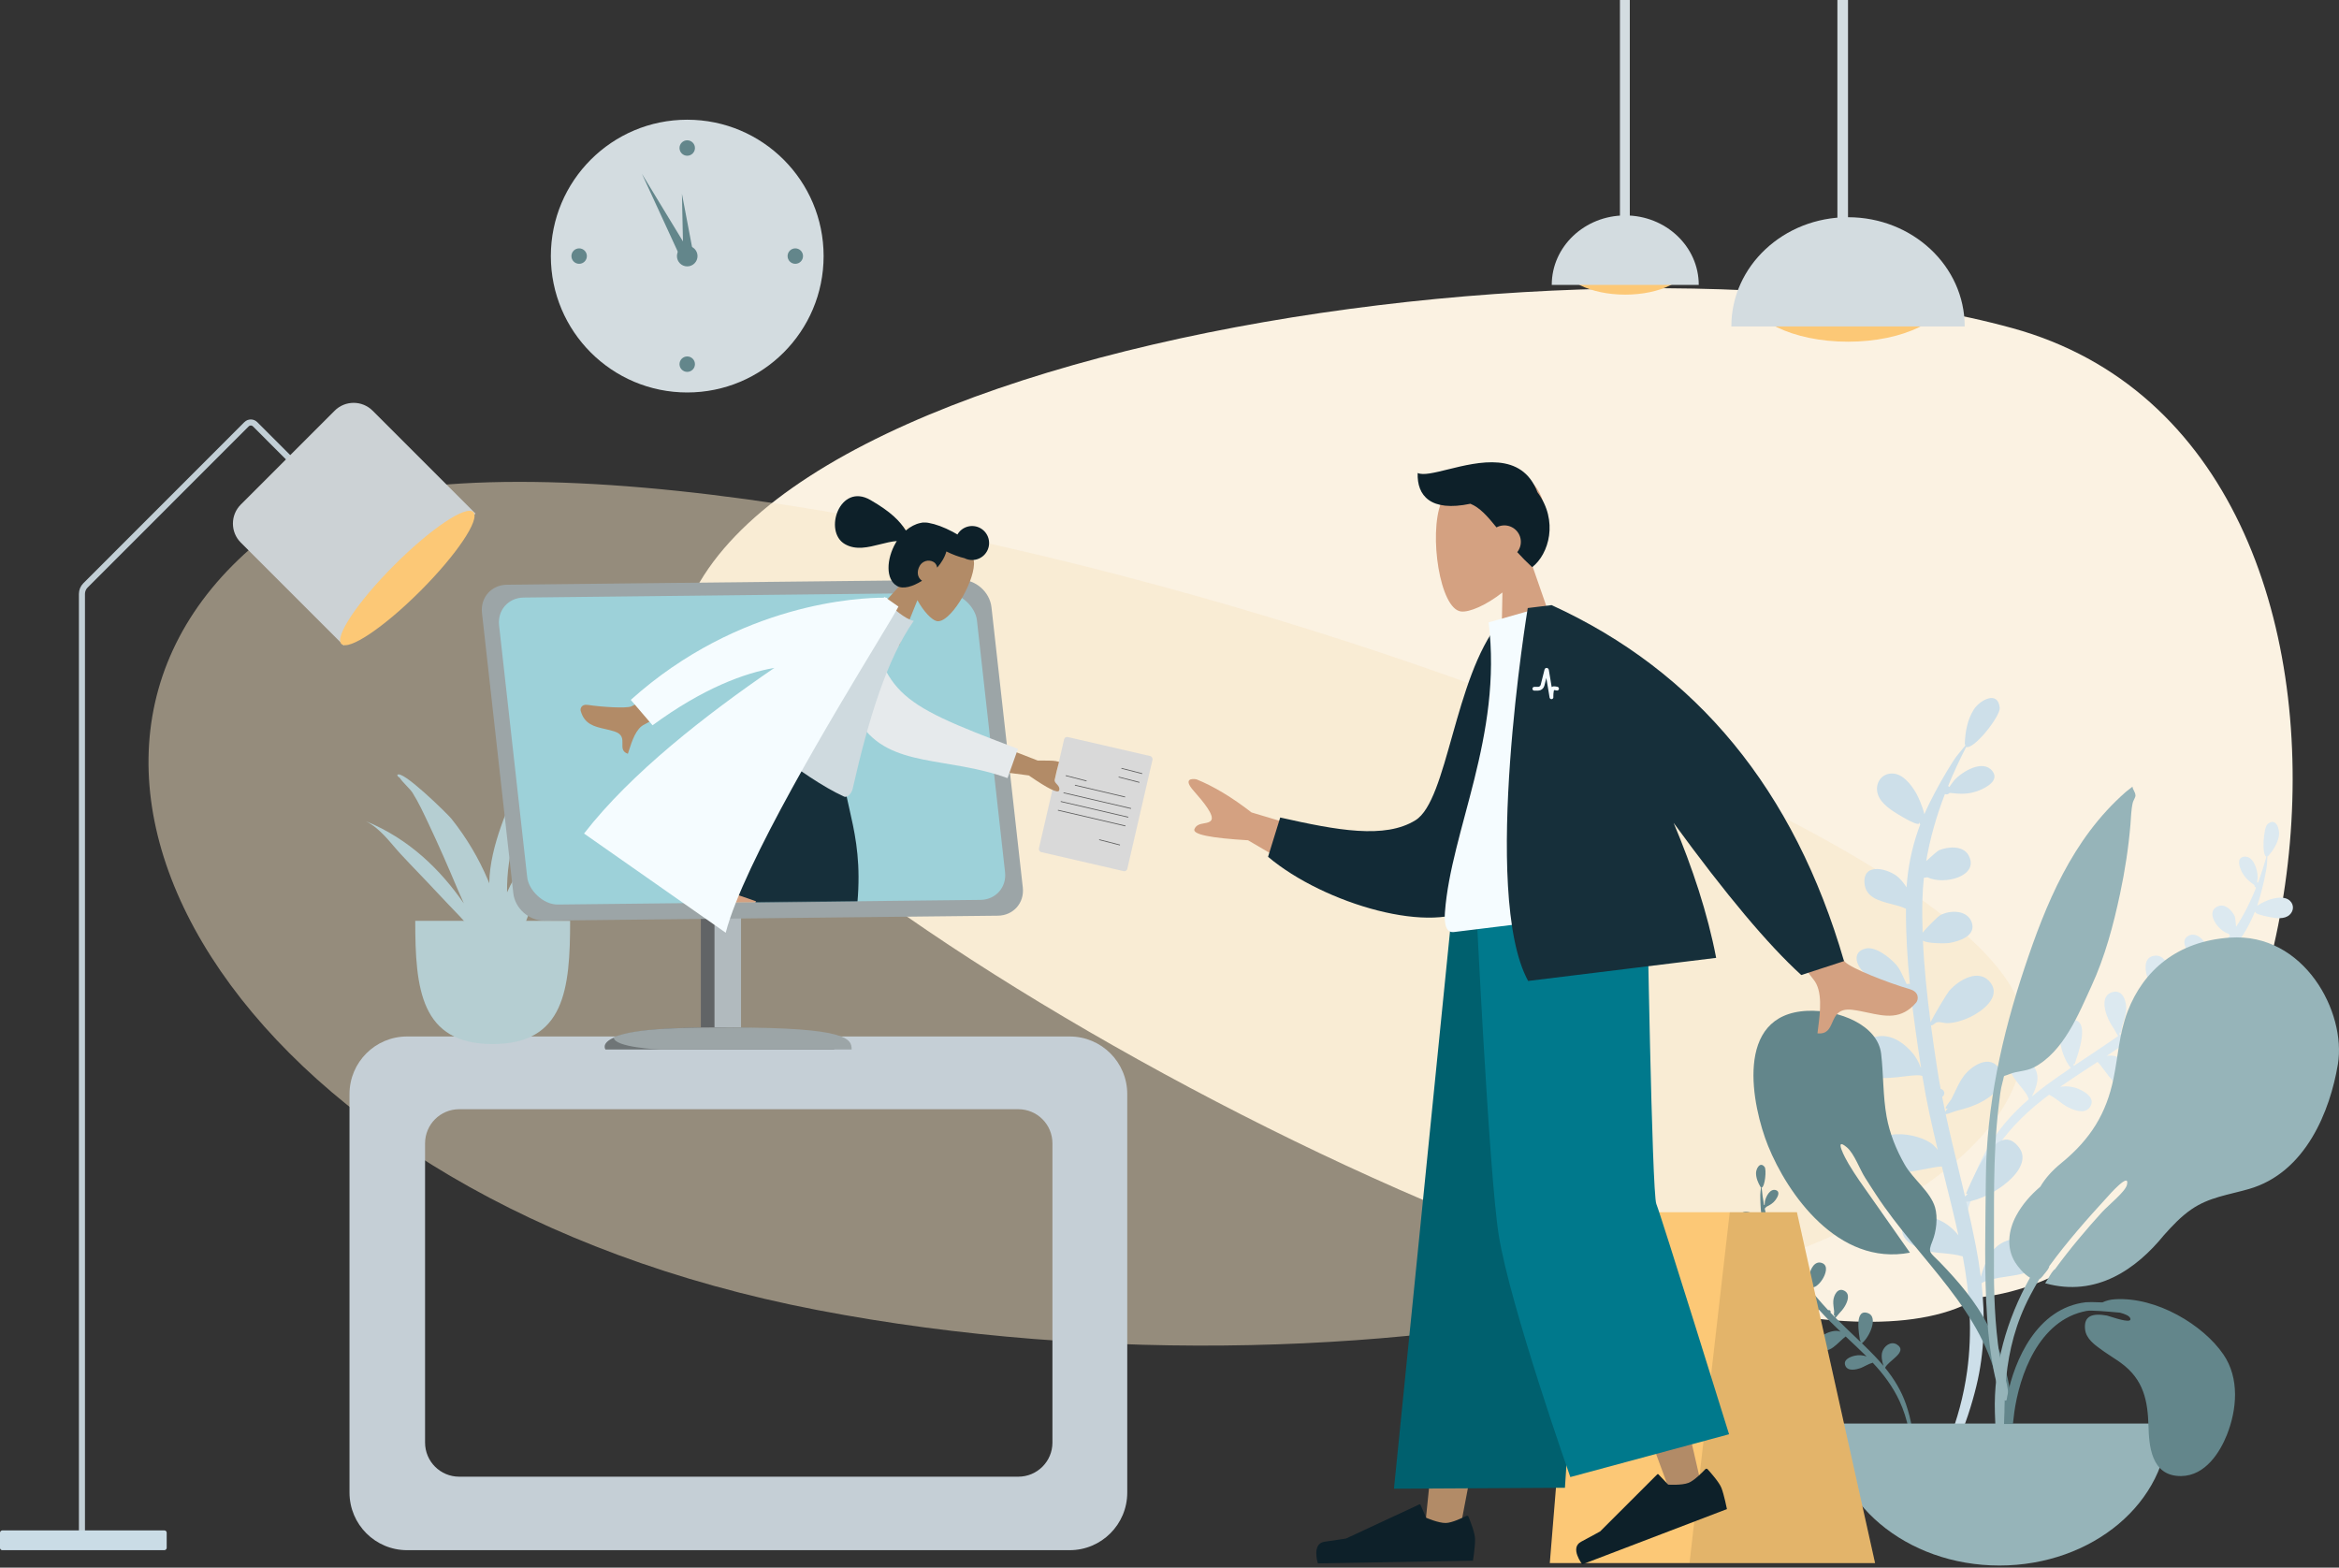<svg width="3087" height="2069" viewBox="0 0 3087 2069" fill="none" xmlns="http://www.w3.org/2000/svg">
<rect x="0" y="0" width="3087" height="2069" fill="#333333" stroke="none"/>
<path fill-rule="evenodd" clip-rule="evenodd" d="M896.354 936.176C1071.5 1234 2312.13 1897.66 2611.5 1712.5C3072.5 1660 3230.78 591.29 2656 433.109C2081.22 274.928 791.5 481.5 896.354 936.176Z" fill="#FBF2E2"/>
<path fill-rule="evenodd" clip-rule="evenodd" d="M907 518C1006.41 518 1087 437.411 1087 338C1087 238.589 1006.41 158 907 158C807.589 158 727 238.589 727 338C727 437.411 807.589 518 907 518Z" fill="#D3DCE0"/>
<path fill-rule="evenodd" clip-rule="evenodd" d="M907 205.547C912.627 205.547 917.189 200.986 917.189 195.358C917.189 189.731 912.627 185.17 907 185.17C901.373 185.17 896.811 189.731 896.811 195.358C896.811 200.986 901.373 205.547 907 205.547Z" fill="#63868B"/>
<path fill-rule="evenodd" clip-rule="evenodd" d="M764.359 348.189C769.986 348.189 774.547 343.627 774.547 338C774.547 332.373 769.986 327.811 764.359 327.811C758.731 327.811 754.17 332.373 754.17 338C754.17 343.627 758.731 348.189 764.359 348.189Z" fill="#63868B"/>
<path fill-rule="evenodd" clip-rule="evenodd" d="M1049.64 348.189C1055.27 348.189 1059.83 343.627 1059.83 338C1059.83 332.373 1055.27 327.811 1049.64 327.811C1044.01 327.811 1039.45 332.373 1039.45 338C1039.45 343.627 1044.01 348.189 1049.64 348.189Z" fill="#63868B"/>
<path fill-rule="evenodd" clip-rule="evenodd" d="M907 490.83C912.627 490.83 917.189 486.269 917.189 480.641C917.189 475.014 912.627 470.453 907 470.453C901.373 470.453 896.811 475.014 896.811 480.641C896.811 486.269 901.373 490.83 907 490.83Z" fill="#63868B"/>
<path fill-rule="evenodd" clip-rule="evenodd" d="M847.164 229.325L908.967 331.09L896.972 337.468L847.164 229.325Z" fill="#63868B"/>
<path fill-rule="evenodd" clip-rule="evenodd" d="M900.012 255.768L915.287 336.121L901.776 337.541L900.012 255.768Z" fill="#63868B"/>
<path fill-rule="evenodd" clip-rule="evenodd" d="M907 351.585C914.503 351.585 920.585 345.503 920.585 338C920.585 330.497 914.503 324.415 907 324.415C899.497 324.415 893.415 330.497 893.415 338C893.415 345.503 899.497 351.585 907 351.585Z" fill="#63868B"/>
<path fill-rule="evenodd" clip-rule="evenodd" d="M2670.92 1348.02C2707.01 1666.27 1831.72 1873.85 1078.34 1728.98C324.954 1584.12 -20.662 1018.4 338.84 716.969C698.342 415.534 2634.83 1029.78 2670.92 1348.02Z" fill="#F9E6C7" fill-opacity="0.5"/>
<path fill-rule="evenodd" clip-rule="evenodd" d="M1411.74 1368C1453.72 1368 1487.74 1402.03 1487.74 1444V1970C1487.74 2011.97 1453.72 2046 1411.74 2046H537.276C495.302 2046 461.276 2011.97 461.276 1970V1444C461.276 1402.03 495.302 1368 537.276 1368H1411.74ZM1344 1464C1368.85 1464 1389 1484.15 1389 1509V1904C1389 1928.85 1368.85 1949 1344 1949H606C581.147 1949 561 1928.85 561 1904V1509C561 1484.15 581.147 1464 606 1464H1344Z" fill="#C5CFD6"/>
<path d="M421.362 644.674L336.686 559.954C333.561 556.828 328.494 556.828 325.369 559.954L112.821 772.613C109.822 775.614 108.137 779.682 108.137 783.924V2023.62" stroke="#C2CFD6" stroke-width="8"/>
<rect width="220.003" height="26.105" rx="3" transform="matrix(-1 0 0 1 220.003 2019.9)" fill="#CADCE6"/>
<path d="M491.832 542.102C477.969 528.239 455.491 528.239 441.628 542.102L317.8 665.93C303.937 679.793 303.937 702.271 317.8 716.134L453.546 851.88L627.578 677.848L491.832 542.102Z" fill="#CCD2D5"/>
<path fill-rule="evenodd" clip-rule="evenodd" d="M554.75 780.014C506.695 828.074 460.066 859.36 450.6 849.894C441.135 840.428 472.418 793.793 520.473 745.733C568.528 697.673 615.158 666.386 624.623 675.853C634.088 685.319 602.805 731.954 554.75 780.014Z" fill="#FCC876"/>
<path fill-rule="evenodd" clip-rule="evenodd" d="M548.038 1215.41C548.038 1305.2 555.124 1378 650.24 1378C745.357 1378 752.443 1305.2 752.443 1215.41" fill="#B5CED2"/>
<path fill-rule="evenodd" clip-rule="evenodd" d="M678.537 1159.38C675.05 1165.41 671.942 1171.56 669.196 1177.8C669.099 1164.94 669.809 1152 671.75 1138.87C675.068 1116.39 680.135 1094.02 684.896 1071.7C688.318 1055.65 688.102 1026.83 701.088 1014.04C704.649 1011.28 705.507 1016.7 705.507 1019.05C705.552 1019.55 705.497 1009.45 702.04 1011.21C681.494 1021.82 674.837 1055.18 668.259 1071.89C658.662 1096.27 650.496 1121.2 647.134 1146.57C646.284 1152.98 645.821 1159.39 645.715 1165.78C645.016 1164.07 644.36 1162.35 643.635 1160.64C631.776 1132.83 615.773 1105.69 595.813 1080.66C590.9 1074.5 529.125 1013.74 524.289 1023.04C524.766 1024.39 525.765 1025.51 527.288 1026.4C527.378 1026.5 527.38 1026.45 527.328 1026.3C530.956 1032.16 541.271 1041.21 544.485 1046.35C552.571 1059.27 558.855 1072.98 565.242 1086.43C578.736 1114.86 591.253 1143.58 603.387 1172.35C606.213 1179.06 609.157 1185.72 612.162 1192.37C581.191 1147.69 539.875 1107.14 483 1083.92C502.425 1093.81 515.161 1112.4 528.28 1126.64C544.102 1143.81 560.766 1160.52 576.618 1177.67C595.316 1197.9 617.316 1219.21 635.3 1241.6C652.72 1278.17 669.648 1314.79 680.097 1353.23C675.816 1339.95 679.762 1321.59 679.029 1307.65C678.447 1296.56 677.15 1285.55 675.373 1274.57C677.57 1279.52 679.464 1284.48 680.321 1289.09C679.538 1281.36 678.636 1273.67 677.667 1266.02C680.155 1258.87 682.597 1252.19 684.247 1246.68C692.704 1218.46 702.773 1190.71 716.486 1163.68C729.174 1138.66 743.729 1113.97 759.588 1090.03C766.986 1078.87 774.486 1067.75 781.939 1056.61C786.817 1049.32 791.461 1037.64 798.253 1030.65C754.353 1070.79 706.389 1111.22 678.537 1159.38" fill="#B5CED2"/>
<path fill-rule="evenodd" clip-rule="evenodd" d="M1982.9 781.994C1961.29 798.879 1939.19 808.468 1928.09 807.024C1900.26 803.403 1885.69 705.291 1901.81 663.928C1917.92 622.566 2023.18 592.476 2038.03 668.685C2043.18 695.134 2034.87 720.324 2020.65 741.792L2067.41 876.468L1980.93 887.085L1982.9 781.994Z" fill="#D4A181"/>
<path fill-rule="evenodd" clip-rule="evenodd" d="M1910.91 619.564C1892.93 624.003 1878.12 627.657 1871.04 624.29C1869.94 654.191 1887.98 675.978 1940.64 664.873C1953.17 669.976 1963.03 681.213 1975.06 696.064C1977.39 694.804 1979.99 693.949 1982.78 693.607C1994.72 692.141 2005.58 700.602 2007.04 712.505C2007.79 718.548 2005.96 724.316 2002.42 728.723C2008.29 735.148 2014.8 741.813 2022.15 748.612C2044.37 731.33 2057.06 687.35 2029.22 649.817C2008.68 595.433 1951.65 609.51 1910.91 619.564Z" fill="#0D2029"/>
<path fill-rule="evenodd" clip-rule="evenodd" d="M3022.32 1188.96C3015.54 1182.5 3003.63 1184.77 2995.78 1187.24C2992.75 1188.19 2984.93 1191.45 2978.95 1195.43C2980.04 1192.32 2981.05 1189.18 2981.98 1186C2985.82 1172.92 2988.96 1159.51 2991.27 1146.08C2992.08 1141.4 2992.15 1135.87 2992.47 1130.51C2992.81 1130.22 2993.06 1129.81 2993.21 1129.22C2993.23 1130.44 2993.06 1130.47 2993.75 1129.67C3000.2 1122.11 3005.89 1113.43 3007.69 1103.37C3009.21 1094.84 3003.95 1077.77 2992.56 1087.88C2987.47 1092.39 2984.6 1127.82 2991.14 1130.76C2987.99 1142.25 2984.37 1153.66 2980.2 1164.87C2979.78 1164.74 2979.34 1164.69 2978.9 1164.7C2979.27 1161.84 2979.63 1158.71 2979.64 1157.62C2979.68 1148.24 2974.02 1128.55 2961.17 1130.79C2951.3 1132.51 2955.83 1144.73 2958.51 1150.15C2962.81 1158.89 2968.32 1163.08 2975.34 1168.17C2975.29 1169.93 2976.31 1171.08 2977.62 1171.56C2970.46 1189.61 2961.79 1207.02 2951.2 1223.19C2950.67 1217.65 2950.06 1210.63 2949.34 1209.16C2945.88 1202.01 2937.45 1192.8 2928.36 1195.77C2909.27 1202.01 2926.23 1228.11 2941.37 1232.46C2941.91 1233.41 2942.51 1234.19 2943.19 1234.68C2939.59 1239.52 2935.81 1244.22 2931.81 1248.77C2925.81 1255.62 2919.44 1262.39 2912.8 1269.1C2913.28 1263.32 2912.45 1250.22 2911.96 1248.77C2908.96 1239.95 2898.53 1230.04 2888.59 1234.94C2877.41 1240.46 2885.4 1254.21 2890.69 1260.62C2892.85 1263.25 2903.9 1273.23 2908.15 1273.75C2892.15 1289.52 2874.74 1304.83 2857.14 1319.49C2859.28 1312.28 2863.3 1292.19 2863.37 1289.92C2863.73 1278.2 2858.15 1258.75 2842.46 1261.55C2827.23 1264.27 2831.54 1284.31 2835.52 1294.08C2837.94 1299.99 2841.51 1306.13 2846.16 1310.59C2848 1312.36 2851.29 1313.66 2852.82 1315.52C2854.35 1317.38 2853.37 1319.47 2855.03 1321.25C2845.53 1329.13 2835.98 1336.82 2826.58 1344.29C2822.15 1347.82 2817.65 1351.26 2813.12 1354.64C2810.99 1353.47 2807.66 1354.32 2807.47 1357.48C2807.44 1357.94 2807.5 1358.34 2807.6 1358.72C2804.17 1361.23 2800.73 1363.71 2797.26 1366.16C2797.43 1365.35 2797.54 1364.2 2797.58 1362.59C2800.15 1367.25 2800.04 1357.07 2800.62 1354.88C2802.48 1347.85 2805.28 1341.16 2806.05 1333.87C2807.15 1323.32 2802.44 1304.89 2787.56 1309.56C2773.87 1313.84 2776.82 1329.99 2780.62 1340.34C2783.02 1346.89 2786.64 1352.9 2790.49 1358.7C2792.19 1361.28 2794.19 1365.98 2795.64 1367.31C2776.34 1380.88 2756.53 1393.73 2736.94 1406.9C2736.82 1405.84 2736.74 1404.8 2736.68 1403.82C2736.98 1404.25 2737.43 1404.48 2738.03 1404.51C2741.35 1394.31 2762.38 1340.22 2730.83 1346.61C2709.47 1350.96 2719.33 1393.48 2733.06 1409.52C2722.82 1416.44 2712.66 1423.48 2702.69 1430.78C2695.47 1436.06 2688.43 1441.58 2681.6 1447.32C2685.7 1439.34 2689.91 1428.89 2688.94 1420.08C2687.54 1407.26 2675.58 1393.95 2661.78 1399.59C2635.79 1410.27 2674.31 1435.79 2677.51 1450.82C2655.73 1469.74 2636.51 1491.32 2622.4 1516.8C2607.06 1544.5 2591.43 1582.28 2593.88 1615.5C2594.45 1599.11 2603.31 1578.88 2608.02 1566.77C2615.4 1547.8 2624.88 1529.6 2636.54 1512.89C2655.22 1486.11 2678.35 1464.21 2704.37 1444.9C2712.67 1448.86 2721.69 1457.06 2726.36 1459.72C2734.91 1464.58 2751.55 1472.06 2758.67 1460.59C2765.67 1449.31 2752.05 1441.01 2743.44 1437.33C2735.13 1433.78 2727.32 1433.21 2719.05 1434.41C2735.26 1423.13 2751.85 1412.38 2768.36 1401.54C2780.62 1414.07 2796.44 1447.7 2815.09 1433.27C2836.48 1416.72 2801.84 1393.49 2785.98 1393.2C2784.04 1393.16 2782.13 1393.35 2780.25 1393.7C2797.79 1382.04 2815.11 1370.09 2831.69 1357.06C2840.19 1359.62 2861.25 1400.1 2880.35 1385.56C2889.9 1378.3 2888.42 1365.13 2880.95 1356.85C2873.45 1348.53 2861.34 1347.17 2850.78 1348.49C2846.21 1349.05 2841.88 1350.62 2837.77 1352.67C2837.6 1352.66 2837.45 1352.66 2837.29 1352.65C2853.62 1339.68 2870.08 1326.4 2886.05 1312.54C2886.29 1312.65 2886.54 1312.76 2886.78 1312.87C2887.52 1314.01 2888.92 1314.55 2890.26 1314.47C2901.33 1319.69 2916.33 1327.26 2928.56 1326.34C2936.99 1325.7 2945.24 1319.9 2939.19 1310.91C2934.28 1303.61 2918.76 1302.82 2911.06 1303.54C2905.73 1304.05 2899.4 1307.43 2893.45 1309.62C2893.12 1308.7 2892.43 1308.06 2891.6 1307.7C2907.41 1293.75 2922.63 1279.18 2936.69 1263.78C2948.98 1267.12 2964.55 1283.01 2977.07 1271.27C2990.12 1259.01 2969.4 1248.65 2958.97 1248.77C2955.45 1248.81 2951.91 1249.4 2948.46 1250.31C2958.88 1237.5 2967.31 1223.5 2973.83 1208.53C2973.94 1208.6 2974.02 1208.67 2974.15 1208.75C2974.04 1208.67 2973.94 1208.58 2973.84 1208.5C2974.49 1207 2975.12 1205.5 2975.73 1203.98C2976.58 1203.63 2977.37 1203.39 2977.75 1203.29C2972.71 1205.96 2992.24 1209.76 2995.9 1210.47C3003.98 1212.04 3014.88 1213.52 3021.63 1207.57C3027.29 1202.57 3027.94 1194.31 3022.32 1188.96" fill="#DCE9F0"/>
<path fill-rule="evenodd" clip-rule="evenodd" d="M2298.75 1600.89C2303.77 1597.56 2311.06 1600.33 2315.76 1602.77C2317.57 1603.71 2322.16 1606.65 2325.51 1609.84C2325.16 1607.75 2324.88 1605.64 2324.64 1603.52C2323.67 1594.81 2323.18 1585.96 2323.21 1577.2C2323.23 1574.14 2323.8 1570.63 2324.19 1567.2C2324.01 1566.98 2323.9 1566.69 2323.87 1566.3C2323.72 1567.07 2323.83 1567.1 2323.48 1566.52C2320.23 1561.02 2317.6 1554.87 2317.59 1548.3C2317.57 1542.73 2322.81 1532.51 2328.9 1540.18C2331.62 1543.61 2329.48 1566.37 2325.01 1567.5C2325.72 1575.13 2326.74 1582.77 2328.13 1590.33C2328.41 1590.3 2328.69 1590.32 2328.97 1590.37C2329.06 1588.52 2329.18 1586.5 2329.29 1585.81C2330.31 1579.86 2336.1 1568.02 2343.99 1570.87C2350.05 1573.07 2345.82 1580.3 2343.52 1583.44C2339.82 1588.49 2335.85 1590.53 2330.84 1592.97C2330.68 1594.09 2329.9 1594.7 2329.02 1594.86C2331.53 1607.1 2335.08 1619.09 2339.99 1630.52C2340.94 1627.07 2342.11 1622.69 2342.73 1621.84C2345.72 1617.7 2352.09 1612.81 2357.52 1615.7C2368.92 1621.79 2355.26 1636.43 2345.18 1637.49C2344.73 1638.03 2344.26 1638.46 2343.78 1638.7C2345.52 1642.16 2347.39 1645.57 2349.41 1648.89C2352.45 1653.9 2355.73 1658.91 2359.19 1663.9C2359.53 1660.18 2361.51 1651.98 2361.99 1651.11C2364.88 1645.86 2372.59 1640.74 2378.34 1644.96C2384.8 1649.71 2378.21 1657.52 2374.14 1660.99C2372.48 1662.42 2364.36 1667.51 2361.61 1667.36C2369.98 1679.14 2379.31 1690.78 2388.82 1702.04C2388.27 1697.23 2387.96 1684.06 2388.17 1682.61C2389.26 1675.14 2394.96 1663.44 2404.59 1666.97C2413.93 1670.39 2408.97 1682.61 2405.35 1688.35C2403.16 1691.83 2400.21 1695.32 2396.77 1697.63C2395.4 1698.54 2393.18 1699 2392 1700.01C2390.82 1701.01 2391.21 1702.45 2389.96 1703.39C2395.1 1709.44 2400.29 1715.38 2405.41 1721.16C2407.82 1723.89 2410.29 1726.57 2412.78 1729.23C2414.26 1728.72 2416.27 1729.63 2416.04 1731.65C2416.01 1731.95 2415.93 1732.2 2415.82 1732.42C2417.71 1734.4 2419.62 1736.35 2421.54 1738.29C2421.52 1737.76 2421.58 1737.02 2421.74 1735.99C2419.59 1738.66 2420.79 1732.22 2420.67 1730.77C2420.28 1726.11 2419.25 1721.56 2419.58 1716.85C2420.06 1710.05 2425.1 1698.9 2434.01 1703.52C2442.2 1707.76 2438.53 1717.66 2434.97 1723.8C2432.71 1727.68 2429.75 1731.08 2426.66 1734.33C2425.3 1735.77 2423.5 1738.52 2422.44 1739.2C2433.15 1749.96 2444.27 1760.31 2455.2 1770.84C2455.4 1770.19 2455.57 1769.53 2455.71 1768.92C2455.48 1769.16 2455.16 1769.25 2454.78 1769.21C2453.81 1762.37 2446.54 1725.76 2465.81 1733.33C2478.86 1738.47 2467.86 1764.31 2457.37 1772.93C2463.08 1778.46 2468.73 1784.06 2474.23 1789.8C2478.22 1793.95 2482.06 1798.23 2485.75 1802.63C2484.04 1797.12 2482.54 1790.03 2484.14 1784.55C2486.46 1776.59 2495.52 1769.49 2503.63 1774.6C2518.91 1784.27 2491.66 1796.14 2487.95 1805.3C2499.63 1819.72 2509.4 1835.55 2515.49 1853.26C2522.12 1872.52 2527.79 1898.21 2522.53 1918.97C2524.01 1908.53 2520.65 1894.72 2519.02 1886.52C2516.46 1873.68 2512.49 1861.09 2506.97 1849.2C2498.13 1830.15 2485.92 1813.7 2471.59 1798.55C2465.89 1800.14 2459.26 1804.32 2456.01 1805.48C2450.04 1807.61 2438.67 1810.49 2435.44 1802.43C2432.27 1794.5 2441.82 1790.76 2447.68 1789.39C2453.35 1788.07 2458.36 1788.58 2463.47 1790.27C2454.45 1781.31 2445.15 1772.65 2435.9 1763.94C2426.73 1770.5 2412.95 1790.04 2402.75 1778.82C2391.04 1765.94 2415.58 1755.1 2425.66 1756.68C2426.9 1756.88 2428.09 1757.21 2429.24 1757.64C2419.43 1748.3 2409.79 1738.79 2400.74 1728.69C2395.07 1729.35 2377.21 1752.65 2366.73 1741.3C2361.5 1735.63 2363.9 1727.46 2369.56 1723.05C2375.24 1718.62 2383.06 1719.11 2389.61 1721.12C2392.44 1721.99 2395.01 1723.47 2397.38 1725.23C2397.49 1725.24 2397.59 1725.25 2397.69 1725.26C2388.79 1715.22 2379.85 1704.97 2371.28 1694.41C2371.11 1694.45 2370.95 1694.49 2370.78 1694.53C2370.18 1695.17 2369.24 1695.36 2368.4 1695.16C2360.8 1697.23 2350.45 1700.35 2342.81 1698.4C2337.54 1697.05 2332.96 1692.46 2337.79 1687.44C2341.72 1683.36 2351.64 1684.59 2356.44 1685.91C2359.76 1686.83 2363.39 1689.68 2366.92 1691.73C2367.23 1691.19 2367.74 1690.86 2368.3 1690.72C2359.85 1680.11 2351.83 1669.19 2344.65 1657.86C2336.48 1658.6 2324.84 1666.93 2318.23 1658.09C2311.33 1648.87 2325.61 1644.62 2332.21 1645.86C2334.43 1646.28 2336.61 1647.05 2338.69 1648.01C2333.53 1638.73 2329.74 1628.92 2327.29 1618.71C2327.21 1618.74 2327.15 1618.78 2327.06 1618.81C2327.14 1618.77 2327.21 1618.73 2327.29 1618.69C2327.04 1617.67 2326.81 1616.64 2326.59 1615.61C2326.09 1615.3 2325.62 1615.05 2325.39 1614.95C2328.28 1617.2 2315.49 1617.43 2313.09 1617.47C2307.79 1617.56 2300.72 1617.28 2297.11 1612.76C2294.08 1608.96 2294.59 1603.66 2298.75 1600.89" fill="#63868B"/>
<path fill-rule="evenodd" clip-rule="evenodd" d="M2496.48 1020.91C2511.25 1020.54 2522.61 1035.87 2529.06 1047.09C2531.54 1051.42 2537.11 1063.54 2539.77 1074.56C2541.84 1069.76 2544.04 1065.01 2546.36 1060.3C2555.93 1040.92 2566.66 1021.88 2578.37 1003.71C2581.42 998.968 2585.45 994.121 2589.53 989.211C2590.91 987.547 2592.3 985.876 2593.66 984.2C2593.58 983.51 2593.73 982.754 2594.18 981.905C2593.91 982.195 2593.7 982.435 2593.54 982.618C2593.28 982.915 2593.15 983.064 2593.09 983.039C2593.03 983.015 2593.04 982.816 2593.06 982.419C2593.07 982.264 2593.08 982.079 2593.09 981.863C2593.7 966.166 2596.42 949.951 2605.12 936.27C2612.49 924.668 2636.87 910.287 2639.23 934.215C2640.29 944.908 2605.65 989.422 2594.94 985.909C2586.28 1002.71 2578.24 1019.91 2571.07 1037.46C2571.69 1037.76 2572.25 1038.16 2572.75 1038.63C2575.39 1034.89 2578.32 1030.85 2579.48 1029.57C2589.48 1018.55 2617.12 1001.5 2629.6 1017.78C2639.19 1030.29 2620.85 1039.77 2611.95 1043.28C2597.61 1048.93 2586.73 1047.98 2573.16 1046.48C2571.33 1048.6 2568.92 1048.86 2566.88 1048.04C2555.83 1076.76 2547.23 1106.35 2542.17 1136.53C2542.6 1136.14 2543.04 1135.74 2543.49 1135.34C2549.78 1129.63 2557.11 1122.98 2559.34 1122.08C2571.02 1117.39 2590.65 1115.57 2597.99 1128.7C2613.4 1156.29 2565.81 1168.82 2543.62 1157.82C2541.97 1158.36 2540.44 1158.64 2539.14 1158.49C2538.12 1167.97 2537.46 1177.5 2537.21 1187.07C2536.82 1201.45 2536.95 1216.16 2537.45 1231.06C2543.09 1223.79 2558.07 1209.34 2560.2 1208.16C2573.13 1201.02 2595.82 1200.5 2602.08 1216.79C2609.11 1235.14 2585.13 1242.73 2572.14 1244.62C2566.82 1245.4 2543.32 1245.34 2537.85 1241.45C2539.48 1276.9 2543.24 1313.31 2547.92 1349.17C2553.16 1338.45 2570.02 1310.67 2572.38 1307.94C2584.53 1293.84 2611.82 1277 2626.99 1296.95C2641.71 1316.31 2615.26 1335.19 2600.17 1342.39C2591.04 1346.75 2580.33 1350.13 2570.17 1350.42C2568.34 1350.47 2566.27 1350.09 2564.21 1349.72L2564.21 1349.72C2561.72 1349.27 2559.23 1348.81 2557.17 1349.11C2555.34 1349.38 2554.14 1350.34 2552.95 1351.3C2551.69 1352.3 2550.44 1353.3 2548.47 1353.46C2551.04 1372.79 2553.85 1391.94 2556.73 1410.66C2558.09 1419.5 2559.61 1428.3 2561.23 1437.08C2564.96 1437.97 2567.91 1442.5 2564.74 1446.41C2564.28 1446.97 2563.78 1447.38 2563.26 1447.71C2564.54 1454.29 2565.87 1460.86 2567.25 1467.41C2567.93 1466.28 2569.04 1464.81 2570.72 1462.89C2564.83 1464.91 2569.31 1458.99 2572.73 1454.48L2572.73 1454.48C2573.94 1452.88 2575.01 1451.47 2575.45 1450.64C2577.16 1447.38 2578.73 1444.07 2580.29 1440.76L2580.29 1440.76C2583.63 1433.69 2586.96 1426.65 2591.68 1420.28C2601.7 1406.75 2626.89 1390.19 2639.13 1411.47C2650.39 1431.02 2629.67 1446.79 2614.19 1454.87C2604.39 1459.98 2593.75 1463.17 2583.09 1465.88C2581.19 1466.37 2578.86 1467.2 2576.56 1468.03C2573.13 1469.26 2569.76 1470.47 2567.91 1470.48C2573.29 1495.61 2579.34 1520.59 2585.39 1545.58L2585.39 1545.58C2588.1 1556.78 2590.81 1567.97 2593.46 1579.18C2594.73 1578.07 2595.95 1576.93 2597.07 1575.85C2596.26 1576.03 2595.49 1575.83 2594.75 1575.22C2595.29 1574.05 2595.98 1572.48 2596.81 1570.58C2606.91 1547.5 2637.68 1477.21 2665.12 1515.1C2685.2 1542.88 2628.23 1582.17 2595.15 1586.36C2599.59 1605.34 2603.82 1624.37 2607.54 1643.51C2610.24 1657.36 2612.49 1671.3 2614.24 1685.28C2618.04 1671.58 2624.37 1654.88 2634.92 1645.59C2650.29 1632.08 2678.38 1629.2 2688.32 1650.46C2700.68 1677.01 2673.33 1681.15 2647.68 1685.02C2634.58 1687 2621.93 1688.92 2615.23 1693.71C2620.19 1739 2619.32 1784.69 2608.37 1829.49C2596.46 1878.21 2574.07 1939.04 2535.65 1975.32C2550.53 1957.9 2561.15 1930.18 2568.61 1910.71C2569.62 1908.06 2570.58 1905.56 2571.48 1903.26C2583.26 1873.22 2591.78 1841.85 2596.18 1809.89C2603.23 1758.71 2599.91 1708.5 2590.47 1658.25C2581.88 1655.66 2571.23 1654.68 2562.4 1653.87C2556.99 1653.37 2552.27 1652.94 2549.13 1652.24C2534.01 1648.85 2506.74 1639.92 2510.79 1618.93C2514.77 1598.3 2539.42 1603.05 2553.33 1607.89C2566.77 1612.56 2576.42 1620.18 2584.71 1630.38C2579.06 1604.68 2572.7 1579.14 2566.33 1553.61L2566.33 1553.61C2565.16 1548.92 2563.99 1544.22 2562.83 1539.53C2556.21 1539.92 2548.06 1541.51 2539.4 1543.2C2511.93 1548.57 2479.39 1554.93 2474.72 1527.03C2467.68 1484.92 2532.67 1494.53 2551.35 1511.04C2553.64 1513.06 2555.65 1515.31 2557.46 1517.71C2549.63 1485.44 2542.38 1453.04 2537.13 1420.19C2533.26 1418.33 2524.15 1419.41 2513.22 1420.71L2513.21 1420.71C2488.63 1423.64 2454.79 1427.67 2450.26 1401.85C2446.99 1383.21 2462.81 1369.36 2480.33 1367.61C2497.92 1365.84 2513.39 1377.11 2524.22 1389.87C2528.91 1395.38 2532.24 1401.83 2534.8 1408.59C2535 1408.76 2535.19 1408.91 2535.38 1409.07C2530.36 1376.54 2525.54 1343.51 2521.88 1310.32C2521.49 1310.19 2521.09 1310.06 2520.69 1309.93C2518.61 1310.48 2516.41 1309.63 2514.94 1308.11C2514.35 1307.93 2513.75 1307.75 2513.15 1307.56C2512.56 1307.39 2511.98 1307.21 2511.38 1307.03C2493.37 1301.54 2470.22 1294.5 2457.88 1281.31C2448.8 1271.61 2445.46 1256.06 2462.09 1251.96C2475.61 1248.64 2494.43 1264.2 2502.56 1273.22C2506.53 1277.63 2509.54 1284.22 2512.56 1290.84L2512.56 1290.84L2512.56 1290.84C2513.83 1293.62 2515.1 1296.41 2516.45 1299.04C2517.81 1298.32 2519.3 1298.31 2520.65 1298.76C2517.29 1265.64 2515.26 1232.42 2515.48 1199.46C2510.25 1196.77 2503.54 1195.05 2496.61 1193.28C2479.94 1189.01 2462.05 1184.43 2460.71 1165.32C2458.72 1137.11 2493.82 1146.99 2505.76 1158.21C2509.8 1162 2513.26 1166.45 2516.28 1171.18C2517.95 1145.12 2523.18 1119.77 2531.67 1095.33C2531.59 1095.32 2531.52 1095.31 2531.44 1095.3C2531.32 1095.29 2531.2 1095.27 2531.06 1095.24C2531.19 1095.26 2531.31 1095.26 2531.42 1095.27L2531.42 1095.27C2531.51 1095.28 2531.6 1095.28 2531.69 1095.29C2532.54 1092.85 2533.42 1090.41 2534.34 1087.99C2533.73 1086.67 2533.07 1085.55 2532.74 1085.04C2535.72 1093.51 2509.03 1077.21 2504.04 1074.16C2492.99 1067.41 2478.78 1057.56 2477.34 1043.43C2476.14 1031.56 2484.24 1021.2 2496.48 1020.91ZM2536.73 1976.19C2531.86 1981.96 2526.71 1986.73 2521.32 1989.84C2526.66 1985.72 2531.8 1981.14 2536.73 1976.19Z" fill="#CDDFE9"/>
<path fill-rule="evenodd" clip-rule="evenodd" d="M2385.18 1334.16C2426.8 1332.34 2478.28 1352.79 2482.72 1390.88C2485.95 1418.56 2484.95 1446.15 2489.94 1473.79C2493.94 1495.87 2502.38 1517.07 2513.89 1537.19C2524.97 1556.54 2547.94 1573.01 2553.91 1593.67C2557.72 1606.84 2555.59 1625.36 2550.34 1638.25C2543.95 1653.91 2547.34 1652.67 2560.07 1665.81C2585 1691.56 2607.45 1717.97 2623.33 1748.73C2646.2 1793.03 2661.19 1844.81 2652.7 1893.3C2651.62 1899.46 2650.34 1921.56 2640.27 1923.11C2629.02 1924.83 2634.28 1912.19 2634.88 1908.11C2638.71 1882.06 2642.11 1859.29 2637.49 1832.84C2619.68 1730.76 2532.68 1663.5 2476.04 1576.86C2472.93 1572.4 2466.35 1561.76 2461.78 1554.74C2454.57 1543.66 2447.31 1522.57 2437.54 1514.36C2419.15 1498.88 2436.06 1530 2439.64 1535.94C2444.18 1543.45 2449.16 1551.44 2453.81 1558.02C2475.06 1588.54 2498.78 1621.86 2520.73 1653.33C2425.8 1671.53 2358.95 1575.46 2333.48 1512.3C2312.49 1460.27 2287.38 1338.61 2385.18 1334.16" fill="#63868B"/>
<path fill-rule="evenodd" clip-rule="evenodd" d="M2943.1 1237.52C2873.51 1242.17 2828.84 1280.82 2808.04 1334.89C2796.84 1364.02 2795.55 1393.95 2789.32 1423.9C2779.95 1468.94 2759.79 1503.08 2720.39 1535.17C2708.19 1545.11 2699.2 1555.32 2692.81 1566.24C2680.12 1577.14 2669.07 1589.47 2660.95 1604.56C2650.59 1623.82 2647.65 1646.93 2659.62 1666.13C2662.84 1671.29 2670.87 1681.65 2679.19 1686.36C2648.04 1742.21 2630.91 1803.38 2632.84 1864.47C2634.01 1901.35 2636.14 1938.24 2638.64 1975.08C2639.31 1984.97 2643.14 2001.3 2648.88 1984.71C2654.14 1969.54 2647.55 1945.72 2646.94 1929.87C2643.97 1852.67 2641.43 1782.47 2679.18 1710.33C2683.14 1702.77 2687.34 1695.27 2691.71 1687.83C2691.97 1687.71 2692.21 1687.55 2692.45 1687.41C2692.62 1687.52 2692.77 1687.63 2692.93 1687.74C2693.21 1687.32 2693.6 1686.82 2694.04 1686.26C2695.3 1685.17 2696.39 1683.8 2697.43 1682.26C2700.78 1678.35 2704.57 1673.76 2704.59 1671.25C2704.59 1671.23 2704.58 1671.2 2704.58 1671.18C2727.95 1639.07 2754.72 1608.72 2782.07 1578.96C2781.86 1579.18 2811.73 1544.95 2807.11 1563.88C2804.88 1573 2782.91 1590.38 2774.04 1600.04C2754.42 1621.54 2731.37 1648.77 2712.22 1675.11C2709.64 1676.36 2706 1682.48 2703.36 1687.04C2701.91 1689.35 2700.55 1691.68 2699.22 1693.71C2767.08 1712.58 2819.87 1674.56 2855.87 1630.34C2855.91 1630.29 2855.95 1630.24 2855.99 1630.19C2866.95 1617.97 2878.17 1605.84 2892.19 1596.18C2915.57 1580.06 2940.62 1577.22 2968.2 1569.28C3043.4 1547.65 3075.37 1465.61 3085.53 1404.74C3096.98 1336.06 3040.94 1230.75 2943.1 1237.52" fill="#96B4B9"/>
<path fill-rule="evenodd" clip-rule="evenodd" d="M2805.64 1045.2C2734.22 1107.77 2699.72 1194.56 2672.4 1276.15C2641.88 1367.28 2621.72 1459.81 2620.95 1554.56C2620.44 1616.81 2618.43 1679.45 2622.75 1741.62C2624.28 1763.71 2626.89 1785.83 2631.05 1807.67C2631.39 1809.47 2640.7 1858.24 2649.6 1846.88C2654.66 1840.41 2640.06 1796.28 2638.96 1788.93C2632.75 1747.53 2631.31 1705.82 2631.62 1664.12C2632.11 1595.46 2629.71 1527.15 2637.97 1458.74C2639.21 1448.53 2640.18 1437.8 2643.06 1427.81C2646.12 1417.18 2642.23 1421.82 2652.19 1417.62C2661.88 1413.53 2673.85 1414.11 2683.9 1408.98C2723.75 1388.64 2744.14 1336.37 2760.01 1302.08C2778.17 1262.87 2789.2 1221.06 2798.01 1179.79C2804.48 1149.47 2809.1 1119.33 2811.72 1088.62C2812.55 1078.95 2812.59 1068.82 2814.85 1059.31C2815.46 1056.74 2818.52 1052.2 2818.41 1049.93C2818.17 1045.11 2814.72 1042.28 2814.44 1038.24C2811.45 1040.51 2808.51 1042.83 2805.64 1045.2" fill="#96B4B9"/>
<path fill-rule="evenodd" clip-rule="evenodd" d="M2416.21 1878.88C2416.21 1982.36 2515.86 2066.25 2638.79 2066.25C2761.72 2066.25 2861.37 1982.36 2861.37 1878.88" fill="#96B4B9"/>
<path fill-rule="evenodd" clip-rule="evenodd" d="M2791.33 1714.83C2846.41 1711.42 2907.93 1748.83 2934.5 1787.76C2955.93 1819.15 2952.32 1860.37 2939.09 1893.71C2930.23 1916.04 2910.89 1947.87 2878.64 1948.18C2838.3 1948.57 2836.35 1906.6 2835.57 1882.06C2834.54 1849.43 2829.64 1821.01 2799.1 1798.78C2795.33 1796.03 2791.37 1793.46 2787.42 1790.89C2783.91 1788.61 2780.4 1786.33 2777.01 1783.93C2776.47 1783.55 2775.93 1783.16 2775.39 1782.78C2764.59 1775.14 2753.25 1767.11 2751.87 1754.52C2749.86 1736.27 2762.1 1732.98 2780.79 1736.37C2781.39 1736.48 2783.03 1737.01 2785.26 1737.72C2794.8 1740.76 2815.16 1747.26 2811.31 1739.49C2809.86 1736.57 2804.56 1734.25 2797.87 1732.51C2780.57 1730.93 2759.94 1729.09 2754 1730.19C2689.99 1742.01 2665.06 1816.66 2658.44 1864.08C2657.73 1869.2 2657.15 1874.34 2656.65 1879.48H2644.89C2645.7 1867.06 2646.78 1854.66 2649.25 1842.38C2658.68 1795.4 2688.18 1726.4 2752.89 1718.78C2755.27 1718.49 2764.05 1718.44 2774.69 1718.97C2779.73 1716.6 2785.38 1715.16 2791.33 1714.83Z" fill="#63868B"/>
<path fill-rule="evenodd" clip-rule="evenodd" d="M2371.59 1600H2083.22L2045.43 2063H2474.7L2371.59 1600Z" fill="#FCC876"/>
<path fill-rule="evenodd" clip-rule="evenodd" d="M2371.59 1600H2282.9L2229.82 2063H2474.7L2371.59 1600Z" fill="black" fill-opacity="0.1"/>
<path fill-rule="evenodd" clip-rule="evenodd" d="M2079 1236.5L1997 1652L1928.41 2010.79H1881.23L1960.5 1236.5H2079Z" fill="#B28B67"/>
<path fill-rule="evenodd" clip-rule="evenodd" d="M1968 1351.64L2130.85 1770.51L2206.21 1974.56L2247 1967L2100.28 1327.12L1968 1351.64Z" fill="#B28B67"/>
<path fill-rule="evenodd" clip-rule="evenodd" d="M1935.31 2000.74C1936.35 2000.21 1937.63 2000.66 1938.07 2001.74C1940.38 2007.33 1946.66 2023.25 1946.79 2031.24C1946.97 2041.03 1944.02 2059.86 1944.02 2059.86C1932.63 2060.06 1739.31 2063.43 1739.31 2063.43C1739.31 2063.43 1730.88 2037.27 1748.03 2034.88C1765.19 2032.48 1776.53 2030.59 1776.53 2030.59L1873.39 1985.5C1873.9 1985.26 1874.5 1985.49 1874.73 1986.01L1882.18 2003.17C1882.18 2003.17 1898.22 2010.29 1908.17 2010.12C1916.21 2009.98 1930.21 2003.3 1935.31 2000.74Z" fill="#0D2029"/>
<path fill-rule="evenodd" clip-rule="evenodd" d="M2065.4 1963.62L1839.74 1964.9L1918.2 1184.75L2117.85 1162L2065.4 1963.62Z" fill="#00606E"/>
<path fill-rule="evenodd" clip-rule="evenodd" d="M2282 1893L2072.5 1949.5C2072.5 1949.5 1992.91 1723.49 1978 1630C1965 1548.5 1947.59 1181.12 1947.59 1181.12H2173.81C2173.81 1181.12 2180.14 1575.03 2186 1589C2191.86 1602.97 2282 1893 2282 1893Z" fill="#00798C"/>
<path fill-rule="evenodd" clip-rule="evenodd" d="M2250.68 1939.11C2251.49 1938.26 2252.84 1938.25 2253.63 1939.12C2257.72 1943.6 2269.09 1956.44 2271.97 1963.9C2275.49 1973.05 2279.21 1991.77 2279.21 1991.77C2268.59 1995.83 2088.3 2064.73 2088.3 2064.73C2088.3 2064.73 2071.38 2042.99 2086.66 2034.9C2101.93 2026.81 2111.93 2021.18 2111.93 2021.18L2187.33 1945.83C2187.72 1945.43 2188.37 1945.44 2188.76 1945.85L2201.66 1959.46C2201.66 1959.46 2219.17 1960.71 2228.45 1957.16C2235.94 1954.3 2246.78 1943.27 2250.68 1939.11Z" fill="#0D2029"/>
<path fill-rule="evenodd" clip-rule="evenodd" d="M1651.72 1072.28L1789.29 1113.41L1754.14 1171.77L1647.19 1109.04C1597.25 1106.09 1573.66 1101.19 1576.41 1094.33C1578.73 1088.55 1584.24 1087.56 1589.32 1086.65C1593.28 1085.95 1596.97 1085.29 1598.69 1082.44C1602.6 1075.95 1588.9 1059.05 1575.22 1043.57C1561.54 1028.09 1572.49 1027.37 1579.11 1028.61C1601.86 1037.81 1626.06 1052.37 1651.72 1072.28ZM2246.99 1088.02L2319.02 1064.35C2385.25 1189.78 2423.96 1258.22 2435.14 1269.66C2443.34 1278.06 2489.82 1296.56 2520.87 1305.68C2533.33 1309.34 2532.02 1319.63 2528.94 1323.24C2509.51 1346.05 2488.29 1341.5 2465.2 1336.54C2458.51 1335.11 2451.67 1333.64 2444.66 1332.79C2426.53 1330.59 2422.29 1340.27 2418.28 1349.42C2414.72 1357.51 2411.35 1365.19 2398.69 1363.85C2398.96 1361.37 2399.31 1358.59 2399.7 1355.58C2402.19 1336.17 2405.85 1307.54 2393.37 1292.7C2386.97 1285.09 2338.17 1216.86 2246.99 1088.02Z" fill="#D4A181"/>
<path fill-rule="evenodd" clip-rule="evenodd" d="M2010.71 822.654L1978.9 821.151C1919.1 895.111 1910.77 1056.18 1868.11 1082.6C1827.78 1107.59 1764.82 1095.93 1689.61 1079L1673.58 1130.85C1747.71 1193.42 1894.49 1235.95 1946.84 1194.96C2030.52 1129.42 2027.51 932.391 2010.71 822.654Z" fill="#122A36"/>
<path fill-rule="evenodd" clip-rule="evenodd" d="M2194.45 1196.33C2194.45 1196.33 2007.07 1219.33 1918.79 1230.17C1906.19 1231.72 1906.34 1213.29 1907.03 1203.92C1915.08 1095.73 1983.14 971.814 1964.68 821.482L2042.67 799.287C2121.39 896.671 2160.08 1023.72 2194.45 1196.33Z" fill="#F5FCFF"/>
<path fill-rule="evenodd" clip-rule="evenodd" d="M2046.89 798.769L2047.8 798.658C2239.61 886.334 2368.25 1042.96 2433.73 1268.53L2377.33 1286.9C2333.6 1247.15 2277.43 1180.19 2208.82 1086.02C2233.54 1144.79 2253.79 1205.68 2264.97 1264.24L2016.82 1294.71C1953.92 1179.57 2016.32 802.523 2016.32 802.523L2033.45 800.42L2046.89 798.769Z" fill="#162F3A"/>
<rect x="925" y="1206.17" width="35" height="150" fill="#616466"/>
<rect x="943" y="1206.17" width="35" height="150" fill="#B1BABE"/>
<path d="M1101 1385.17C1009.67 1385.17 1095.83 1385.17 936.105 1385.17C776.385 1385.17 871.839 1385.17 799.116 1385.17C799.116 1385.17 776.385 1356.17 936.105 1356.17C1095.83 1356.17 1101 1371.22 1101 1385.17Z" fill="#6F7577"/>
<path d="M1124 1385.17C1036.29 1385.17 1119.03 1385.17 965.636 1385.17C812.241 1385.17 940.843 1385.17 871 1385.17C871 1385.17 810 1382.67 810 1369.17C838.5 1356.17 910.508 1356.17 965.636 1356.17C1119.03 1356.17 1124 1371.22 1124 1385.17Z" fill="#9CA5A7"/>
<path d="M636.109 808.938C633.84 788.63 648.564 771.987 668.998 771.764L1267.46 765.233C1287.89 765.01 1306.3 781.292 1308.56 801.601L1349.89 1171.4C1352.16 1191.7 1337.44 1208.35 1317 1208.57L718.542 1215.1C698.109 1215.32 679.705 1199.04 677.435 1178.73L636.109 808.938Z" fill="#9CA5A7"/>
<rect x="1405.31" y="971.875" width="119.735" height="155.864" rx="4" transform="rotate(13 1405.31 971.875)" fill="#D9D9D9"/>
<line x1="1476.37" y1="1025.54" x2="1503.84" y2="1032.61" stroke="black" stroke-opacity="0.58"/>
<line x1="1418.68" y1="1036.31" x2="1484.95" y2="1051.9" stroke="black" stroke-opacity="0.58"/>
<line x1="1403.65" y1="1046.35" x2="1492.75" y2="1067.09" stroke="black" stroke-opacity="0.58"/>
<line x1="1396.27" y1="1069.34" x2="1485.37" y2="1090.08" stroke="black" stroke-opacity="0.58"/>
<line x1="1399.96" y1="1057.85" x2="1489.06" y2="1078.59" stroke="black" stroke-opacity="0.58"/>
<line x1="1406.57" y1="1023.68" x2="1434.04" y2="1030.75" stroke="black" stroke-opacity="0.58"/>
<line x1="1450.69" y1="1108.24" x2="1478.16" y2="1115.31" stroke="black" stroke-opacity="0.58"/>
<line x1="1480.07" y1="1014.04" x2="1507.53" y2="1021.11" stroke="black" stroke-opacity="0.58"/>
<rect width="630.623" height="407.604" rx="36.45" transform="matrix(1 -0.011 0.111 0.994 654.638 789.085)" fill="#9DD1D9"/>
<mask id="mask0_96_1394" style="mask-type:alpha" maskUnits="userSpaceOnUse" x="658" y="782" width="669" height="412">
<rect width="630.623" height="407.604" rx="36.45" transform="matrix(1 -0.011 0.111 0.994 654.638 789.085)" fill="#639CA4"/>
</mask>
<g mask="url(#mask0_96_1394)">
<path fill-rule="evenodd" clip-rule="evenodd" d="M884.071 1173.95C884.071 1173.95 958.961 1211.5 1016.42 1222.67C1073.88 1233.84 1129.79 1209.3 1129.79 1209.3C1129.79 1209.3 1056.71 1171.5 1006.56 1161.76C956.414 1152.01 884.071 1173.95 884.071 1173.95Z" fill="#163045"/>
<path fill-rule="evenodd" clip-rule="evenodd" d="M1057.99 1252.84C1057.63 1251.97 1057.36 1251.06 1057.19 1250.09C1053.77 1230.05 979.862 1006.74 975.756 967.741L1103.02 992.479C1106.14 1022.13 1110.54 1205.26 1109.15 1241.35C1115.52 1299.95 1115.96 1485.82 1118.05 1499.09C1120.24 1513.06 1090.98 1521.47 1087 1504.06C1080.67 1476.34 1067.5 1400.5 1063.91 1355.06C1060.54 1312.45 1058.46 1274.31 1057.99 1252.84Z" fill="#C99778"/>
<path fill-rule="evenodd" clip-rule="evenodd" d="M949.089 1257.18C894.87 1260.2 701.246 1247.07 687.553 1248.25C673.468 1249.46 667.114 1219.68 684.767 1216.93C712.855 1212.55 789.432 1204.7 835.016 1204.29C871.682 1203.95 905.005 1204.34 927.279 1205.11C937.246 1144.06 957.19 996.779 968.789 966.387L1081.4 988.276C1070.27 1017.42 983.031 1228.89 970.485 1249.31C966.334 1256.67 957.834 1258.63 949.089 1257.18V1257.18Z" fill="#D4A181"/>
<path fill-rule="evenodd" clip-rule="evenodd" d="M969.153 966.458C969.153 966.458 1047.73 959.631 1110.01 993.837C1111.75 1067.12 1143.76 1102.3 1129.4 1211.34C1047.34 1233.98 967.287 1152.31 883.209 1173.6C871.059 1118.6 925.613 1002.45 969.153 966.458Z" fill="#162F3A"/>
</g>
<path fill-rule="evenodd" clip-rule="evenodd" d="M1210.79 792.15C1218.99 806.988 1229.23 817.782 1235.89 819.636C1252.6 824.283 1284.65 771.857 1285.51 744.389C1286.36 716.921 1233.8 674.384 1206.89 714.253C1197.55 728.091 1196.18 744.457 1199.06 760.125L1139.85 825.636L1186.45 852.541L1210.79 792.15Z" fill="#B28B67"/>
<path fill-rule="evenodd" clip-rule="evenodd" d="M1302.41 727.915C1296.43 738.285 1283.41 742.063 1272.86 736.7C1265.96 735.127 1257.67 732.11 1249.01 727.853C1248.06 731.367 1246.5 735.081 1244.24 738.991C1242.25 742.444 1239.75 745.885 1236.9 749.198C1236.34 746.003 1234.73 743.203 1232.27 741.785C1225.4 737.819 1217.36 740.709 1213.9 746.709C1209.5 754.323 1210.72 762.369 1216.88 766.515C1204.7 774.271 1191.88 778.009 1183.9 773.4C1168.73 764.644 1169.65 738.142 1182.24 716.341C1182.68 715.575 1183.14 714.823 1183.6 714.085C1176.43 714.644 1169.01 716.515 1161.53 718.4C1145.65 722.405 1129.52 726.471 1115.08 718.138C1086.21 701.464 1108.37 636.592 1148.72 659.888C1176.16 675.73 1187.34 687.524 1195.56 700.156C1201.59 695.013 1208.23 691.595 1214.7 690.267C1216.39 689.703 1218.61 689.505 1221.24 689.653C1222.88 689.69 1224.49 689.879 1226.05 690.226C1234.55 691.698 1245.77 695.747 1257.35 701.903C1259.51 703.053 1261.6 704.233 1263.62 705.433C1269.82 694.757 1283.5 691.108 1294.21 697.288C1304.93 703.479 1308.61 717.191 1302.41 727.915Z" fill="#0D2029"/>
<path fill-rule="evenodd" clip-rule="evenodd" d="M1369.61 1003.82L1286.94 971.606L1281.78 1013.45L1357.79 1023.48C1383.23 1041.03 1396.58 1047.6 1397.86 1043.21C1398.94 1039.51 1396.74 1037.12 1394.71 1034.91C1393.12 1033.19 1391.64 1031.58 1391.89 1029.54L1394.46 1018.12L1397.71 1005.53C1391.63 1003.85 1389.92 1003.85 1373.3 1003.83C1372.14 1003.83 1370.92 1003.83 1369.61 1003.82ZM832.94 932.463C846.835 927.195 961.389 847.924 961.389 847.924L990.61 875.425C990.61 875.425 858.665 952.388 850.29 956.298C839.41 961.377 833.959 978.414 830.262 989.966C829.69 991.753 829.16 993.409 828.659 994.869C821.216 992.322 821.342 987.129 821.475 981.654C821.625 975.471 821.784 968.928 811.055 965.432C806.91 964.081 802.692 963.12 798.571 962.181C784.335 958.939 771.258 955.96 766.359 938.083C765.583 935.249 767.541 929.131 775.48 930.326C795.259 933.304 826.146 935.038 832.94 932.463Z" fill="#B28B67"/>
<path fill-rule="evenodd" clip-rule="evenodd" d="M1114.9 802.845L1137.62 790.359C1171.61 916.445 1172.77 924.275 1343.48 988.363L1329.72 1027C1250 997.984 1175.25 1013.97 1135.87 955.555C1122.65 935.95 1105.7 826.762 1114.9 802.845Z" fill="#E6EAEC"/>
<path fill-rule="evenodd" clip-rule="evenodd" d="M977.543 955.849C977.543 955.849 1057.72 1025.68 1113.88 1051.32C1118.52 1053.43 1123.99 1047.01 1125.35 1041.01C1146.58 947.552 1170.65 869.886 1206 819.401C1194.95 817.8 1176.55 800.624 1176.55 800.624C1103.55 827.042 1044.94 874.966 977.543 955.849Z" fill="#CFDADF"/>
<path fill-rule="evenodd" clip-rule="evenodd" d="M1169.13 788.925C1170.52 788.95 1171.24 788.982 1171.24 788.982L1170.52 789.897L1185.76 800.57C1183.37 805.61 1172.8 823.091 1157.39 848.58C1101.39 941.205 981.462 1139.58 957.79 1231.07L770.817 1100.15C832.482 1020.47 931.9 943.177 1021.99 881.517C982.577 888.364 928.314 908.112 861.223 957.259L832.496 923.746C975.875 794.943 1135.98 788.846 1166.18 788.897C1166.7 788.578 1167.22 788.261 1167.73 787.945L1169.13 788.925Z" fill="#F5FCFF"/>
<path fill-rule="evenodd" clip-rule="evenodd" d="M2439 451C2512.02 451 2571.22 421.964 2571.22 386.146C2571.22 350.327 2512.02 321.291 2439 321.291C2365.98 321.291 2306.78 350.327 2306.78 386.146C2306.78 421.964 2365.98 451 2439 451Z" fill="#FCC876"/>
<path fill-rule="evenodd" clip-rule="evenodd" d="M2593 430.823C2593 351.227 2524.05 286.702 2439 286.702C2353.95 286.702 2285 351.227 2285 430.823" fill="#D3DCE0"/>
<rect x="2425" width="14" height="317" fill="#D3DCE0"/>
<path fill-rule="evenodd" clip-rule="evenodd" d="M2145 388.869C2190.99 388.869 2228.28 370.396 2228.28 347.607C2228.28 324.819 2190.99 306.345 2145 306.345C2099 306.345 2061.72 324.819 2061.72 347.607C2061.72 370.396 2099 388.869 2145 388.869Z" fill="#FCC876"/>
<path fill-rule="evenodd" clip-rule="evenodd" d="M2242 376.032C2242 325.391 2198.57 284.338 2145 284.338C2091.43 284.338 2048 325.391 2048 376.032" fill="#D3DCE0"/>
<rect x="2138" width="13" height="304" fill="#D3DCE0"/>
<path d="M2025 909.044L2029.87 909.044C2032.69 909.044 2035.16 907.123 2035.85 904.385L2040.91 884.275C2041 883.893 2041.55 883.915 2041.62 884.303L2047.62 920.279C2047.62 920.279 2047.27 910.531 2049.56 908.682C2050.62 907.826 2055 908.924 2055 908.924" stroke="#F5FCFF" stroke-width="5" stroke-miterlimit="10" stroke-linecap="round" stroke-linejoin="round"/>
</svg>

